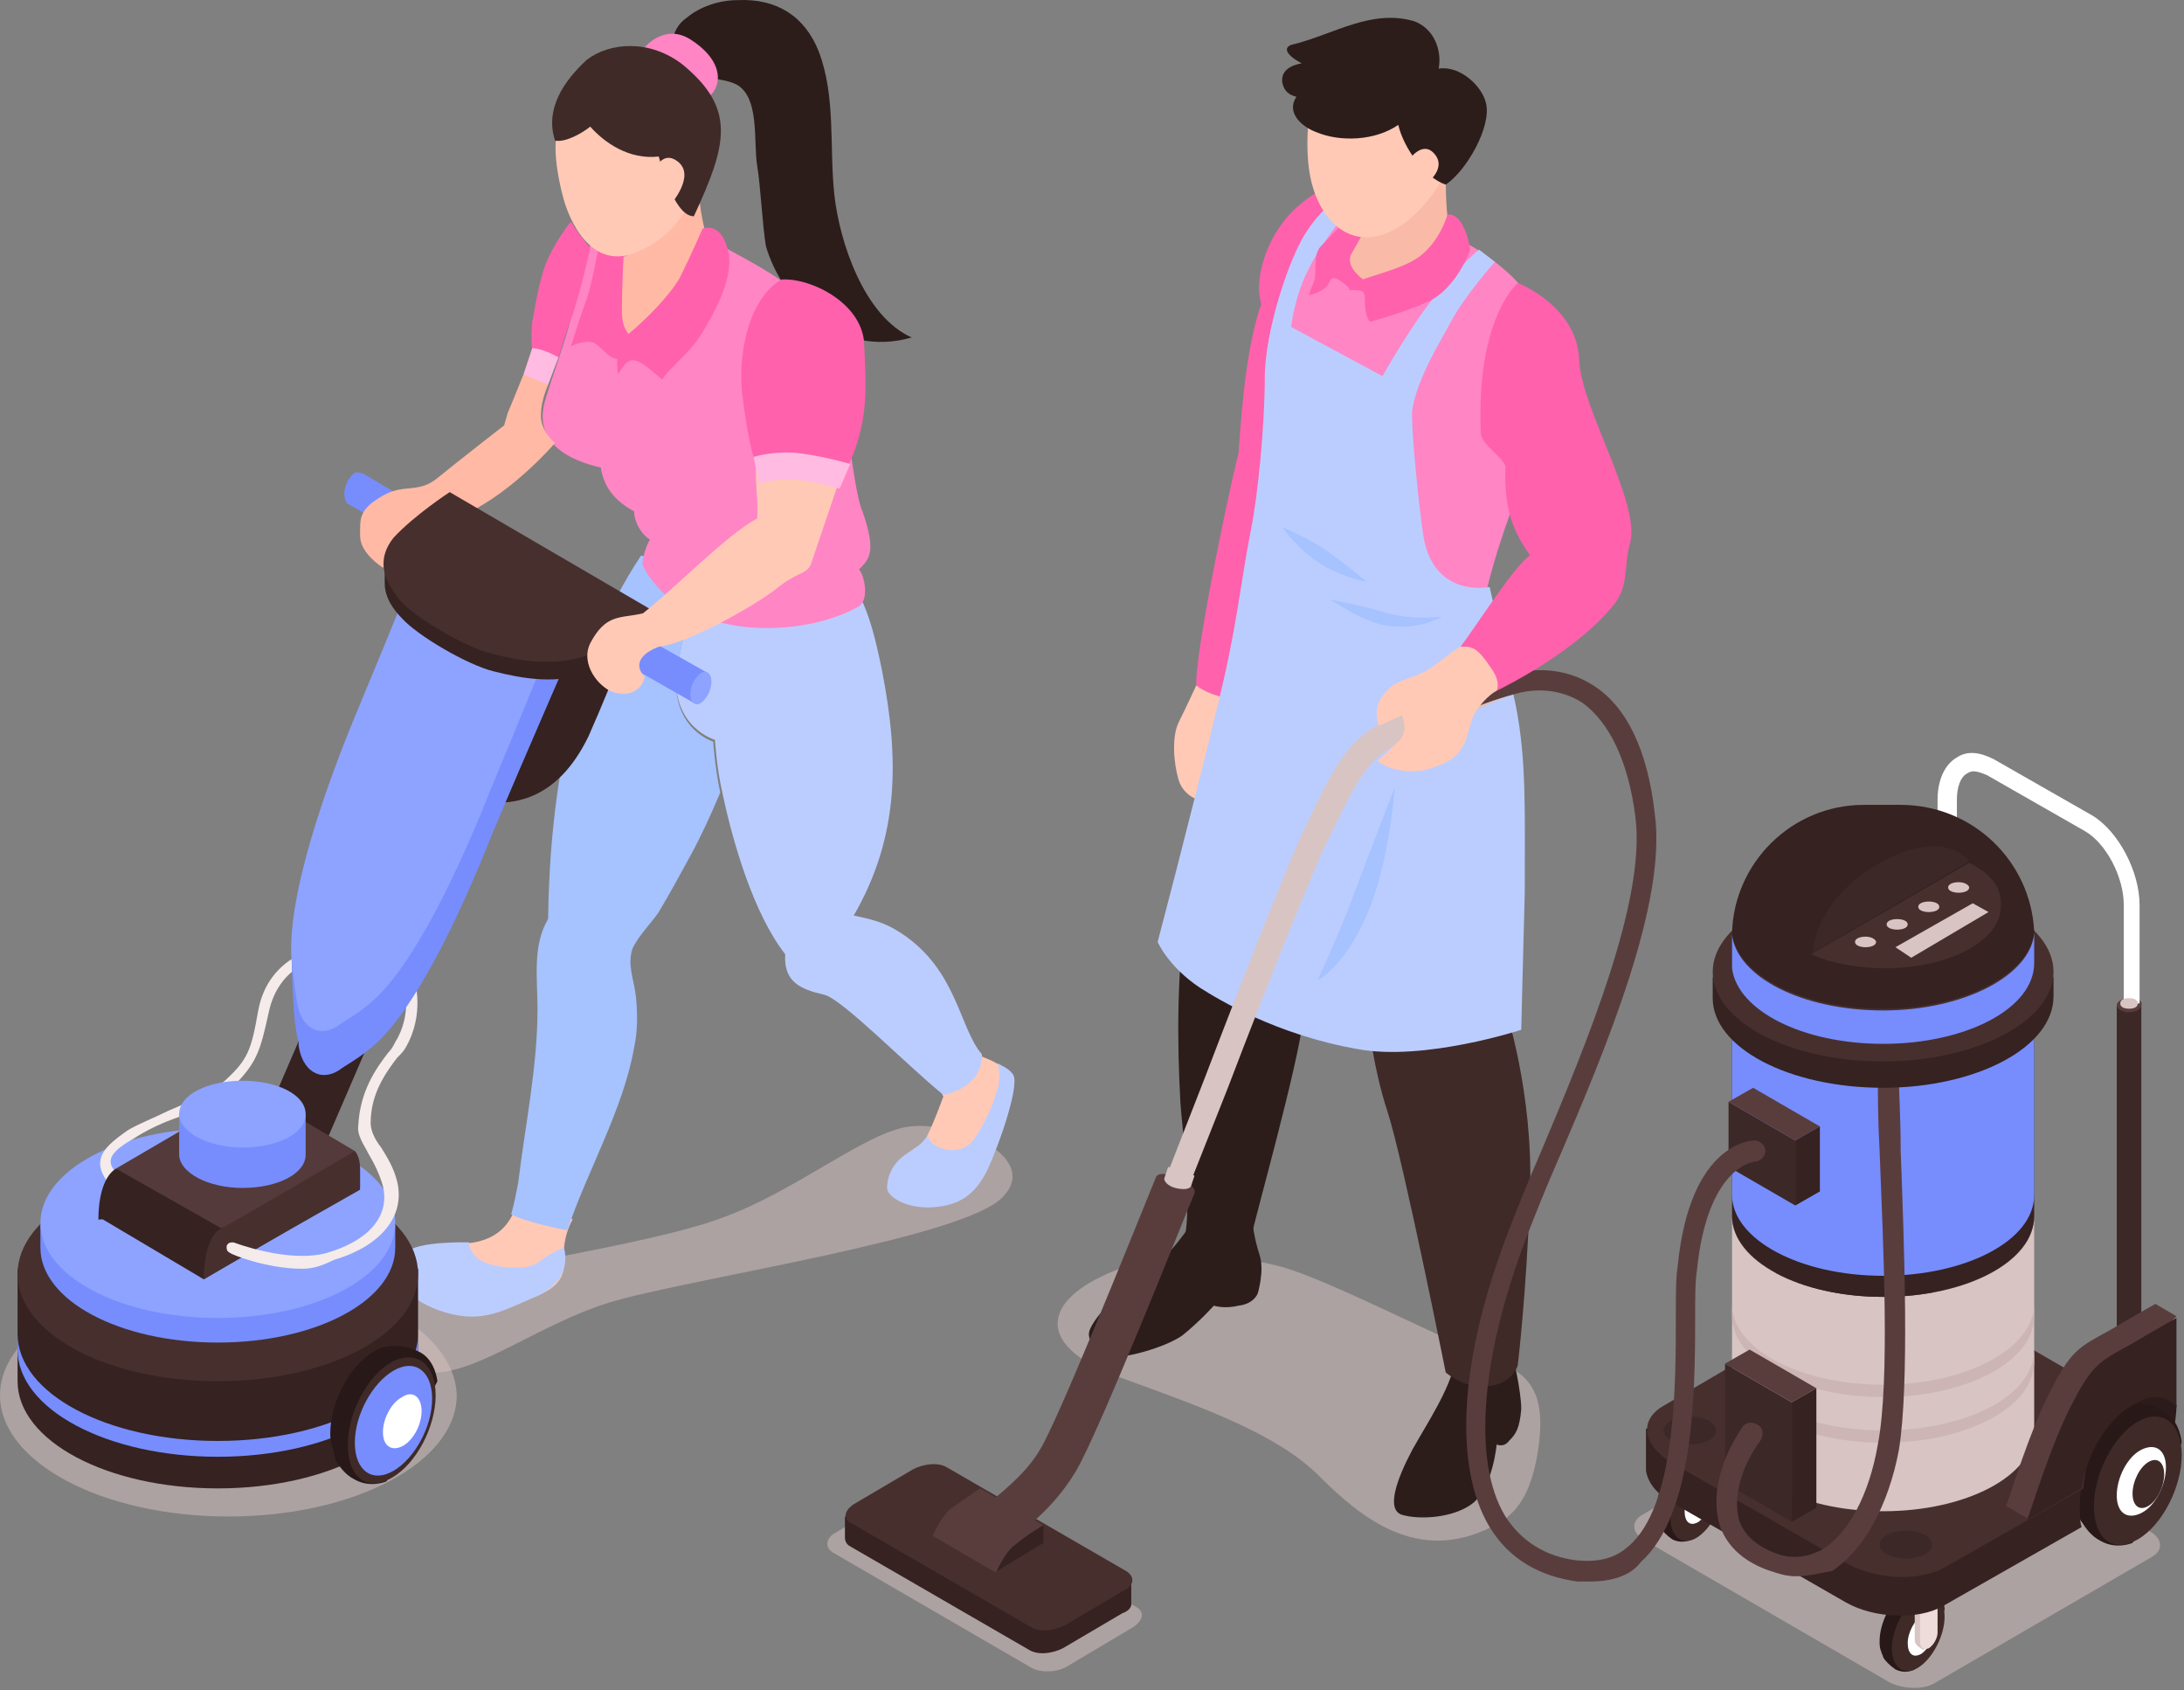 <svg width="897" height="694" viewBox="0 0 897 694" fill="none" xmlns="http://www.w3.org/2000/svg">
<rect x="0" y="0" width="897" height="694" fill="#808080" stroke="none"/>
<g id="Group 10">
<g id="women">
<path id="Vector" opacity="0.5" d="M93.792 523.12C41.846 523.12 0 545.486 0 572.902C0 600.318 41.846 622.684 93.792 622.684C145.738 622.684 187.584 600.318 187.584 572.902C186.863 545.486 145.017 523.12 93.792 523.12Z" fill="#D8C4C3"/>
<path id="Vector_2" opacity="0.5" d="M373.725 462.516C355.688 464.68 326.829 489.211 296.527 500.033C266.225 511.577 186.141 522.399 170.99 528.892C155.839 535.385 147.181 548.372 166.661 560.637C186.862 572.902 217.164 544.043 253.238 533.942C290.033 523.842 396.812 507.969 411.963 491.375C427.114 475.503 394.647 460.352 373.725 462.516Z" fill="#D8C4C3"/>
<g id="Group">
<path id="Vector_3" d="M374.446 138.573C354.966 129.915 344.866 99.613 342.701 80.133C340.537 60.653 343.423 39.73 336.208 20.972C330.436 6.543 318.893 -0.672 303.02 0.049C295.084 0.049 287.148 2.935 282.097 7.264C277.768 10.15 275.604 15.2 276.325 20.251V20.972C276.325 21.694 276.325 21.694 276.325 22.415C277.047 23.858 277.768 26.022 279.211 27.465L279.933 28.187C282.819 31.073 286.426 32.516 289.312 31.794C295.084 32.516 301.577 33.237 304.463 36.123C311.678 42.616 309.513 58.489 310.956 67.868C312.399 76.526 313.121 92.398 314.564 101.056C321.057 123.422 344.144 147.231 374.446 138.573Z" fill="#2C1D1B"/>
<path id="Vector_4" d="M264.061 20.25C264.061 20.25 272.718 8.707 284.262 16.643C299.413 26.744 295.084 37.566 290.755 39.73C287.148 41.895 264.061 20.25 264.061 20.25Z" fill="#FF85C5"/>
<path id="Vector_5" d="M380.218 435.1L387.433 450.251C387.433 450.251 383.825 460.351 380.94 466.123C378.054 471.895 373.003 471.174 367.953 479.11C363.624 486.325 368.674 491.375 382.383 492.096C396.091 492.818 399.698 485.603 404.027 476.224C408.356 466.845 414.849 455.301 414.849 447.365C414.849 435.1 404.748 435.821 398.977 431.492C395.369 429.328 380.218 435.1 380.218 435.1Z" fill="#FFC9B6"/>
<path id="Vector_6" d="M212.114 494.983C209.95 500.754 206.342 507.969 194.799 510.134C179.648 512.298 176.04 510.134 169.547 514.463C163.054 518.791 172.433 527.449 179.648 532.499C190.47 540.436 202.735 536.828 210.671 534.664C221.493 532.499 232.316 528.892 231.594 518.07C230.873 507.248 235.201 500.754 235.201 500.754C235.201 500.754 215.722 484.882 212.114 494.983Z" fill="#FFC9B6"/>
<path id="Vector_7" d="M192.634 510.134C192.634 510.134 192.634 515.184 198.406 518.07C204.899 520.956 217.164 521.677 221.493 518.07C225.822 514.462 231.594 512.298 231.594 512.298C231.594 512.298 235.923 524.563 221.493 531.778C206.342 538.271 198.406 543.322 183.255 538.993C168.104 534.664 158.725 524.563 166.661 514.462C170.99 509.412 192.634 510.134 192.634 510.134Z" fill="#BBCDFF"/>
<g id="Group_2">
<path id="Vector_8" d="M370.118 383.153C363.625 378.824 357.853 377.381 350.638 375.939C369.396 343.472 369.396 311.727 362.182 274.932C360.017 264.831 355.688 241.744 345.588 235.972C341.259 233.808 292.92 235.251 287.869 233.808C283.541 248.959 278.49 269.16 277.769 277.096C276.326 298.741 293.641 303.791 293.641 303.791C293.641 303.791 294.363 315.334 296.527 324.714C300.856 345.637 309.514 375.217 322.5 391.811C321.779 403.355 328.994 406.241 338.373 408.405C345.588 409.848 372.282 437.264 387.433 449.529C387.433 449.529 403.306 447.365 403.306 432.935C393.927 422.113 393.205 398.304 370.118 383.153Z" fill="#BBCDFF"/>
<path id="Vector_9" d="M277.769 277.818C278.49 269.16 283.54 249.68 287.869 234.529C279.212 231.643 266.946 229.479 263.339 228.036C234.48 271.324 225.822 326.157 225.101 377.382C218.607 388.204 220.772 401.912 220.772 414.177C220.772 437.986 215.722 461.794 212.836 485.603C212.114 489.211 211.393 493.539 209.95 498.59C215 501.476 231.594 505.083 233.037 505.083C240.973 481.274 256.124 455.301 260.453 430.049C261.896 423.556 261.896 416.341 261.175 409.127C260.453 402.633 257.567 396.14 259.732 389.647C261.896 384.596 267.668 378.825 270.554 374.496C274.883 367.281 279.211 359.345 283.54 351.408C287.869 343.472 292.198 334.093 295.805 325.435C293.641 315.335 292.92 304.512 292.92 304.512C292.92 304.512 276.326 299.462 277.769 277.818Z" fill="#A6C2FF"/>
</g>
<path id="Vector_10" d="M244.581 97.449C257.567 80.855 264.782 83.019 280.655 92.398C300.134 103.22 315.285 110.435 323.943 117.65C338.373 129.194 346.309 153.724 349.195 184.747C349.916 189.076 352.081 205.67 354.245 209.999C360.017 226.593 357.131 229.479 352.802 233.808C354.967 235.972 357.131 246.073 352.802 248.959C330.436 261.945 280.655 264.11 264.061 232.365C263.339 230.2 265.504 223.707 266.946 221.543C263.339 219.378 260.453 214.328 260.453 209.999C253.96 206.392 248.188 201.341 246.745 191.962C233.759 189.076 219.329 181.861 223.658 165.267C225.822 157.331 232.316 140.016 234.48 130.636C239.53 112.6 240.252 101.777 244.581 97.449Z" fill="#FF85C5"/>
<path id="Vector_11" d="M254.681 106.107C258.288 105.385 267.667 100.335 264.782 83.019C264.06 77.969 286.426 64.982 286.426 65.704C286.426 81.576 288.59 99.613 295.805 108.271C284.983 119.093 273.439 147.231 255.402 143.623C245.302 140.737 247.466 126.308 254.681 106.107Z" fill="#FFB9A4"/>
<path id="Vector_12" d="M246.024 100.334C246.024 100.334 243.138 116.928 240.974 122.7C238.809 128.472 234.48 142.18 234.48 142.18C234.48 142.18 240.252 139.294 243.859 140.737C246.745 142.18 249.631 146.509 252.517 147.23C255.403 147.952 259.01 147.23 259.01 147.23L261.175 139.294C261.175 139.294 255.403 137.851 255.403 127.75C255.403 118.371 256.125 104.663 256.125 104.663L246.024 100.334Z" fill="#FF61AD"/>
<path id="Vector_13" d="M288.591 93.841C288.591 93.841 283.54 105.385 279.211 114.043C274.161 122.7 264.06 132.08 259.01 136.408C251.074 142.902 253.96 153.724 253.96 153.724C253.96 153.724 256.846 147.231 260.453 147.952C264.06 148.674 267.668 152.281 271.997 155.888C274.882 150.838 282.819 145.788 288.591 136.408C293.641 127.751 302.299 112.6 298.691 101.778C295.805 90.955 288.591 93.841 288.591 93.841Z" fill="#FF61AD"/>
<path id="Vector_14" d="M235.923 45.502C250.353 42.616 257.567 41.895 269.833 46.945C277.047 49.11 283.541 51.996 290.034 56.325C290.755 56.325 290.755 57.046 290.755 57.767C287.869 76.526 281.376 96.006 260.453 103.942C243.138 110.435 233.759 91.677 230.873 79.412C227.265 64.982 225.822 47.667 235.923 45.502Z" fill="#FFC9B6"/>
<path id="Vector_15" d="M280.654 26.744C266.946 15.922 250.352 17.365 240.973 24.579C231.594 33.237 223.658 44.781 227.987 57.767C232.315 58.489 238.809 54.882 242.416 51.996C248.188 58.489 258.289 65.704 270.554 64.261C272.718 72.197 277.768 88.791 284.983 88.791C298.691 59.21 302.299 44.781 280.654 26.744Z" fill="#3F2A28"/>
<path id="Vector_16" d="M267.668 72.197C267.668 72.197 271.275 60.654 278.49 66.425C285.705 72.197 275.604 83.741 275.604 83.741L267.668 72.197Z" fill="#FFC9B6"/>
<path id="Vector_17" d="M380.94 466.123C380.94 466.123 380.218 469.009 373.004 473.338C365.789 477.667 364.346 484.16 364.346 487.768C364.346 491.375 372.282 496.425 383.104 495.704C393.926 494.982 400.42 490.654 405.47 480.553C410.52 469.731 418.457 446.644 416.292 441.593C414.849 438.707 410.52 437.264 409.799 436.543C409.799 436.543 411.242 441.593 409.799 446.644C407.635 454.58 404.749 460.352 401.141 466.123C397.534 472.617 391.041 473.338 385.99 471.174C381.661 469.731 380.94 466.123 380.94 466.123Z" fill="#BBCDFF"/>
</g>
<g id="Group_3">
<path id="Vector_18" d="M7.215 520.956V567.13C7.215 591.661 44.01 611.14 89.463 611.14C134.916 611.14 171.712 591.661 171.712 567.13V520.956H7.215Z" fill="#352221"/>
<g id="Group_4">
<path id="Vector_19" d="M89.463 591.66C44.01 591.66 7.215 572.18 7.215 547.65V554.143C7.215 578.674 44.01 598.153 89.463 598.153C134.916 598.153 171.712 578.674 171.712 554.143V547.65C171.712 572.18 134.916 591.66 89.463 591.66Z" fill="#778DFD"/>
</g>
<path id="Vector_20" d="M261.896 251.845C261.896 251.845 253.239 276.375 241.695 302.348C229.43 327.6 209.229 336.979 178.927 323.271C148.624 309.563 211.393 220.821 211.393 220.821L261.896 251.845Z" fill="#352221"/>
<path id="Vector_21" d="M89.463 479.11C44.01 479.11 7.215 498.59 7.215 523.12C7.215 547.65 44.01 567.13 89.463 567.13C134.916 567.13 171.712 547.65 171.712 523.12C171.712 498.59 134.916 479.11 89.463 479.11Z" fill="#472F2E"/>
<path id="Vector_22" d="M160.168 502.919C152.232 486.325 123.373 474.06 89.464 474.06C55.554 474.06 26.695 486.325 18.759 502.919H16.595V512.298C16.595 533.942 49.061 551.258 89.464 551.258C129.866 551.258 162.333 533.942 162.333 512.298V502.919H160.168Z" fill="#778DFD"/>
<path id="Vector_23" d="M89.464 463.238C49.061 463.238 16.595 480.553 16.595 502.197C16.595 523.842 49.061 541.157 89.464 541.157C129.866 541.157 162.333 523.842 162.333 502.197C162.333 480.553 129.866 463.238 89.464 463.238Z" fill="#8DA3FF"/>
<g id="Group_5">
<path id="Vector_24" d="M56.275 494.261C45.453 488.489 41.124 482.717 41.124 477.667C41.124 471.895 47.617 467.566 52.667 463.959C57.718 461.073 63.49 458.908 69.261 456.022C77.919 452.415 87.298 448.086 92.349 443.757C101.728 435.1 103.171 431.492 106.057 414.898C110.386 391.811 132.03 388.925 132.03 388.925L132.751 393.254C132.03 393.254 114.715 395.418 110.386 415.62C106.778 432.214 105.335 436.543 95.235 446.643C90.184 451.694 80.805 456.022 70.704 459.63C64.933 461.794 59.161 464.68 54.832 467.566C48.339 471.174 45.453 474.059 45.453 476.945C45.453 479.11 47.617 483.439 58.439 489.932L56.275 494.261Z" fill="#F4EBEA"/>
</g>
<g id="Group_6">
<g id="Group_7">
<path id="Vector_25" d="M135.638 588.774C135.638 575.788 143.574 560.637 153.675 554.865C155.84 553.422 158.725 552.701 161.611 552.701C163.776 552.701 168.105 552.701 173.155 555.586C178.927 559.194 179.648 567.13 179.648 567.13L158.725 608.254C158.725 608.254 152.232 611.14 145.739 607.533C141.41 605.368 139.246 601.761 137.803 599.597C137.803 598.875 137.081 596.711 137.081 595.989C136.36 593.825 135.638 591.66 135.638 588.774Z" fill="#281818"/>
<path id="Vector_26" d="M178.927 572.902C178.927 585.889 170.991 601.04 160.89 606.811C150.789 612.583 142.853 606.811 142.853 593.103C142.853 580.117 150.789 564.966 160.89 559.194C170.991 554.144 178.927 559.915 178.927 572.902Z" fill="#3F2A28"/>
<path id="Vector_27" d="M177.484 574.345C177.484 585.888 170.269 598.875 161.611 603.925C152.954 608.976 145.739 603.925 145.739 592.382C145.739 580.838 152.954 567.851 161.611 562.801C170.269 557.751 177.484 562.801 177.484 574.345Z" fill="#778DFD"/>
<path id="Vector_28" d="M173.155 579.395C173.155 585.167 169.548 591.66 165.219 593.825C160.89 595.989 157.282 593.825 157.282 588.053C157.282 582.281 160.89 575.788 165.219 573.623C169.548 570.738 173.155 573.624 173.155 579.395Z" fill="white"/>
</g>
</g>
<path id="Vector_29" d="M167.55 323.418L104.124 470.5L128.637 481.071L192.064 333.989L167.55 323.418Z" fill="#352221"/>
<path id="Vector_30" d="M145.738 489.211L83.691 525.284L41.124 500.033L103.171 463.959L145.738 489.211Z" fill="#352221"/>
<path id="Vector_31" d="M47.617 479.831C41.846 483.439 40.403 493.54 40.403 500.754C47.617 500.754 69.983 492.818 69.983 492.818L66.376 483.439L47.617 479.831Z" fill="#352221"/>
<path id="Vector_32" d="M145.738 472.617L135.638 487.768L90.906 504.362L47.617 479.832L103.171 447.365L145.738 472.617Z" fill="#543A3A"/>
<path id="Vector_33" d="M145.739 472.617C145.739 472.617 147.903 474.781 147.903 479.831C147.903 484.882 147.903 487.768 147.903 487.768L132.031 497.147L136.36 483.439L145.739 472.617Z" fill="#472F2E"/>
<path id="Vector_34" d="M145.738 472.617C145.738 472.617 96.678 501.476 90.906 504.362C85.134 507.248 83.691 518.07 83.691 525.285C93.07 519.513 147.903 488.489 147.903 488.489L145.738 472.617Z" fill="#472F2E"/>
<path id="Vector_35" d="M73.591 457.465V474.059C73.591 481.274 85.134 487.767 99.564 487.767C113.993 487.767 125.537 481.996 125.537 474.059V457.465H73.591Z" fill="#778DFD"/>
<path id="Vector_36" d="M99.564 443.758C85.134 443.758 73.591 449.529 73.591 457.466C73.591 464.68 85.134 471.174 99.564 471.174C113.993 471.174 125.537 465.402 125.537 457.466C125.537 449.529 113.993 443.758 99.564 443.758Z" fill="#8DA3FF"/>
<g id="Group_8">
<path id="Vector_37" d="M124.094 520.956C109.665 520.956 95.235 515.184 94.514 514.462C93.071 513.741 93.071 513.019 93.071 511.576C93.792 510.133 94.514 510.133 95.957 510.133C95.957 510.133 118.323 518.791 134.195 514.462C151.51 509.412 160.168 499.311 157.282 487.046C155.839 481.996 153.675 477.667 151.51 474.06C149.346 469.731 146.46 466.123 147.182 461.794C147.903 448.086 154.396 438.707 159.447 432.214C160.89 430.771 161.611 429.328 162.333 427.885C169.547 416.341 165.94 404.076 165.94 403.355C165.218 401.912 165.94 401.19 167.383 400.469C168.826 399.747 169.547 400.469 170.269 401.912C170.269 402.633 174.598 416.341 166.661 430.049C165.94 431.492 164.497 432.935 163.054 434.378C158.725 440.15 152.232 448.808 152.232 461.073C152.232 463.959 153.675 467.566 156.561 471.174C158.725 474.781 161.611 479.11 163.054 484.882C166.661 499.311 156.561 511.576 137.081 517.348C131.309 520.234 127.702 520.956 124.094 520.956Z" fill="#F4EBEA"/>
</g>
<g id="Group_9">
<path id="Vector_38" d="M231.594 234.529C226.544 228.758 219.329 224.429 219.329 224.429C219.329 224.429 218.607 223.707 216.443 222.986C208.507 217.935 197.685 214.328 197.685 214.328C197.685 214.328 160.889 277.818 147.903 308.842C138.524 333.372 119.765 389.647 119.765 389.647C119.765 389.647 119.765 418.506 122.651 427.885C122.651 428.607 122.651 429.328 122.651 429.328C124.094 439.429 131.309 444.479 139.245 439.429C142.131 437.264 146.46 435.1 150.789 431.493C169.547 417.785 189.748 373.774 202.014 342.751C215 311.727 240.252 254.009 240.252 254.009C240.252 254.009 236.644 240.301 231.594 234.529Z" fill="#778DFD"/>
<path id="Vector_39" d="M222.936 230.201C217.886 224.429 210.671 220.1 210.671 220.1C210.671 220.1 204.178 215.771 196.963 213.607C190.47 212.164 178.205 215.049 178.205 215.049C178.205 215.049 160.168 259.781 147.181 290.805C134.194 321.828 117.601 368.003 119.765 394.697C120.486 401.191 121.208 406.962 121.929 411.291C123.372 421.392 130.587 426.442 138.523 421.392C141.409 419.227 145.738 417.063 150.067 413.456C168.825 399.748 189.027 355.738 201.292 324.714C214.278 293.69 232.315 248.959 232.315 248.959C232.315 248.959 227.986 236.694 222.936 230.201Z" fill="#8DA3FF"/>
</g>
<g id="Group_10">
<path id="Vector_40" d="M290.756 276.375L251.074 254.009L244.581 265.553L284.984 288.64L290.756 276.375Z" fill="#778DFD"/>
<path id="Vector_41" d="M292.199 279.983C292.199 283.59 290.034 287.197 287.87 288.64C285.705 290.083 283.541 288.64 283.541 285.033C283.541 281.426 285.705 277.818 287.87 276.375C290.034 274.932 292.199 276.375 292.199 279.983Z" fill="#8DA3FF"/>
</g>
<g id="Group_11">
<path id="Vector_42" d="M187.584 217.214L148.624 194.127L142.131 206.392L181.812 229.479L187.584 217.214Z" fill="#778DFD"/>
<path id="Vector_43" d="M150.067 197.734C150.067 201.341 147.903 204.949 145.738 206.392C143.574 207.835 141.409 206.392 141.409 202.784C141.409 199.177 143.574 195.57 145.738 194.127C147.903 193.405 150.067 194.848 150.067 197.734Z" fill="#778DFD"/>
</g>
<path id="Vector_44" d="M215 153.724C215 153.724 210.671 164.546 208.507 169.596C207.064 174.647 207.064 174.647 207.064 174.647C207.064 174.647 187.584 189.798 179.648 196.291C171.711 202.784 165.94 198.455 157.282 203.506C147.181 209.278 147.903 212.885 147.903 220.1C147.903 227.314 157.282 233.086 157.282 233.086C157.282 233.086 181.812 215.771 191.913 210.721C211.393 201.341 227.987 181.861 227.987 181.861C227.987 181.861 221.493 176.811 222.215 169.596C222.215 164.546 225.101 158.053 225.101 158.053C225.101 158.053 222.215 153.724 215 153.724Z" fill="#FFB9A4"/>
<g id="Group_12">
<path id="Vector_45" d="M261.896 253.288V254.73L227.987 235.251L184.698 209.999C184.698 209.999 170.269 219.378 161.611 228.757C160.89 229.479 160.168 230.2 160.168 230.922H158.004V238.858V239.579C158.004 245.351 161.611 250.402 165.219 254.009C170.99 260.502 191.192 272.767 202.735 275.653C214.279 278.539 228.709 281.425 243.86 275.653C259.011 269.882 271.997 259.781 271.997 259.781V252.566L261.896 253.288Z" fill="#352221"/>
<path id="Vector_46" d="M271.275 252.566L227.987 227.315L184.698 202.063C184.698 202.063 170.269 211.442 161.611 220.821C153.675 230.922 158.725 239.58 164.497 246.794C170.269 253.288 190.47 265.553 202.014 268.439C213.557 271.325 227.987 274.211 243.138 268.439C258.289 261.945 271.275 252.566 271.275 252.566Z" fill="#472F2E"/>
</g>
</g>
<g id="Group_13">
<path id="Vector_47" d="M310.956 187.633C309.513 194.848 311.678 206.392 310.956 212.885C298.691 219.378 277.768 241.023 264.06 251.845C254.681 254.009 248.909 251.845 242.416 264.11C238.809 271.325 243.859 279.982 250.352 283.59C258.289 287.197 264.06 282.868 264.782 277.818C261.174 274.211 261.174 269.16 270.554 265.553C282.819 264.11 309.513 248.959 318.893 241.744C327.55 234.529 331.879 235.972 333.322 230.922C337.651 217.935 346.309 192.684 346.309 192.684C346.309 192.684 316.728 189.076 310.956 187.633Z" fill="#FFC9B6"/>
<path id="Vector_48" d="M321.057 114.764C308.07 121.979 302.298 145.066 305.184 164.546C307.349 181.14 309.513 187.633 309.513 187.633C309.513 187.633 330.436 190.519 347.03 194.126C357.131 173.925 355.688 159.496 354.966 142.18C354.966 124.865 333.322 114.042 321.057 114.764Z" fill="#FF61AD"/>
<path id="Vector_49" d="M309.513 187.633C309.513 187.633 318.171 184.747 328.993 186.19C339.815 187.633 349.194 190.519 349.194 190.519L344.865 200.62C344.865 200.62 332.6 197.012 326.107 197.012C319.614 196.291 311.677 198.455 311.677 198.455L309.513 187.633Z" fill="#FFBBE2"/>
</g>
<g id="Group_14">
<path id="Vector_50" d="M234.481 90.955C234.481 90.955 228.709 98.17 225.101 106.106C221.494 114.042 220.051 124.865 218.608 132.079C217.887 139.294 218.608 143.623 218.608 143.623C218.608 143.623 227.266 147.952 228.709 148.673C230.152 145.066 232.316 136.408 235.202 129.194C238.809 118.371 242.417 101.777 242.417 101.777C242.417 101.777 237.366 96.006 234.481 90.955Z" fill="#FF61AD"/>
<path id="Vector_51" d="M218.608 142.902L215 153.724L225.101 158.053L229.43 146.509C229.43 147.231 225.101 143.623 218.608 142.902Z" fill="#FFBBE2"/>
</g>
</g>
<g id="men">
<path id="Vector_52" opacity="0.5" d="M342.702 637.835L423.507 684.731C427.115 686.895 434.329 686.895 438.658 684.009L465.353 668.137C469.682 665.251 470.403 661.644 466.074 659.479L385.269 612.583C381.662 610.419 374.447 610.419 370.118 613.305L343.423 629.177C339.094 631.342 338.373 635.671 342.702 637.835Z" fill="#D8C4C3"/>
<path id="Vector_53" opacity="0.5" d="M454.53 523.12C427.114 535.385 426.393 553.422 460.302 565.687C494.211 577.952 524.513 588.774 541.829 606.09C559.144 623.405 582.232 642.164 612.534 627.013C625.52 621.241 629.128 608.976 631.292 598.154C634.178 580.838 633.456 567.13 618.305 560.637C582.232 544.764 546.158 526.006 526.678 520.234C507.919 515.184 478.339 512.298 454.53 523.12Z" fill="#D8C4C3"/>
<path id="Vector_54" opacity="0.5" d="M883.809 639.278L794.346 691.224C789.296 694.11 780.638 693.389 775.587 690.503L676.024 632.785C670.252 629.899 669.53 624.848 674.581 621.962L764.044 570.016C769.094 567.13 777.752 567.852 782.802 570.738L882.366 628.456C888.138 631.342 888.859 636.392 883.809 639.278Z" fill="#D8C4C3"/>
<g id="Group_15">
<g id="Group_16">
<g id="Group_17">
<path id="Vector_55" d="M869.38 412.735V564.245C869.38 565.688 871.544 567.131 874.43 567.131C877.316 567.131 879.481 565.688 879.481 564.245V412.735H869.38Z" fill="#3D2828"/>
<path id="Vector_56" d="M874.43 409.849C871.544 409.849 869.38 411.292 869.38 412.735C869.38 414.177 871.544 415.62 874.43 415.62C877.316 415.62 879.481 414.177 879.481 412.735C880.202 410.57 877.316 409.849 874.43 409.849Z" fill="#593D3D"/>
</g>
<path id="Vector_57" d="M870.822 412.013H878.758V371.61C878.758 357.902 870.101 341.308 859.279 334.815L818.876 311.728C813.104 308.842 808.054 308.12 803.725 311.006C798.674 313.892 795.789 320.385 795.789 328.322V514.463H803.725V328.322C803.725 323.271 805.168 318.942 808.054 317.499C810.218 316.057 812.383 316.778 815.99 318.221L856.393 341.308C865.05 346.359 872.265 360.067 872.265 371.61V412.013H870.822Z" fill="white"/>
<path id="Vector_58" d="M874.43 409.849C872.265 409.849 870.823 410.57 870.823 412.013C870.823 413.456 872.265 414.177 874.43 414.177C876.594 414.177 878.037 413.456 878.037 412.013C878.037 410.57 876.594 409.849 874.43 409.849Z" fill="#D8C4C3"/>
<path id="Vector_59" d="M893.91 577.231C893.91 577.231 893.91 593.104 886.695 597.433C878.759 602.483 863.608 570.017 863.608 570.017L893.188 573.624L893.91 577.231Z" fill="#2B1B1A"/>
<g id="Group_18">
<g id="Group_19">
<path id="Vector_60" d="M771.98 673.909C771.98 665.973 777.031 656.594 782.803 652.986C784.246 652.265 786.41 651.543 787.853 651.543C789.296 651.543 792.182 651.543 795.068 653.708C798.675 655.872 798.675 660.923 798.675 660.923L786.41 685.453C786.41 685.453 782.803 687.617 778.474 685.453C776.309 684.01 774.145 681.845 773.423 680.402C773.423 679.681 772.702 678.959 772.702 678.238C771.98 676.795 771.98 675.352 771.98 673.909Z" fill="#281818"/>
<path id="Vector_61" d="M798.675 663.808C798.675 671.745 793.624 681.124 787.852 684.731C782.081 688.338 777.03 684.731 777.03 676.795C777.03 668.859 782.081 659.479 787.852 655.872C793.624 652.265 798.675 655.872 798.675 663.808Z" fill="#3F2A28"/>
<path id="Vector_62" d="M795.068 667.416C795.068 671.745 792.182 676.795 789.296 678.959C785.688 681.124 783.524 678.959 783.524 674.631C783.524 670.302 786.41 665.251 789.296 663.087C792.182 660.922 795.068 663.087 795.068 667.416Z" fill="white"/>
</g>
<g id="Group_20">
<path id="Vector_63" d="M793.625 652.265H786.41V673.187C786.41 674.63 787.131 675.352 787.853 676.073L790.017 677.516L792.182 674.63H791.46C792.903 673.187 793.625 671.023 793.625 669.58V652.265Z" fill="#D8C4C3"/>
<path id="Vector_64" d="M788.575 652.265V673.909C788.575 676.795 790.018 677.516 792.182 676.795C794.347 675.352 795.789 672.466 795.789 670.302V652.265H788.575Z" fill="#EDDCDA"/>
</g>
</g>
<g id="Group_21">
<g id="Group_22">
<path id="Vector_65" d="M680.352 619.798C680.352 611.862 685.403 602.483 691.174 598.876C692.617 598.154 694.782 597.433 696.225 597.433C697.668 597.433 700.554 597.433 703.44 599.597C707.047 601.761 707.047 606.812 707.047 606.812L694.782 632.063C694.782 632.063 691.174 634.228 686.846 632.063C684.681 630.621 682.517 628.456 681.795 627.013C681.795 626.292 681.074 625.57 681.074 624.849C681.074 623.406 680.352 621.963 680.352 619.798Z" fill="#281818"/>
<path id="Vector_66" d="M707.769 610.419C707.769 618.355 702.718 627.735 696.947 631.342C691.175 634.949 686.125 631.342 686.125 623.406C686.125 615.47 691.175 606.09 696.947 602.483C702.718 598.876 707.769 602.483 707.769 610.419Z" fill="#3F2A28"/>
<path id="Vector_67" d="M703.439 613.305C703.439 617.634 700.553 622.684 697.668 624.849C694.06 627.013 691.896 624.849 691.896 620.52C691.896 616.191 694.782 611.141 697.668 608.976C700.553 606.812 703.439 608.976 703.439 613.305Z" fill="white"/>
</g>
<g id="Group_23">
<path id="Vector_68" d="M702.718 598.876H695.503V619.798C695.503 621.241 696.225 621.963 696.946 622.684L699.111 624.127L701.275 621.241H700.553C701.996 619.798 702.718 617.634 702.718 616.191V598.876Z" fill="#D8C4C3"/>
<path id="Vector_69" d="M697.668 598.876V620.52C697.668 623.406 699.111 624.127 701.275 623.406C703.44 621.963 704.883 619.077 704.883 616.913V598.876H697.668Z" fill="#EDDCDA"/>
</g>
</g>
<g id="Group_24">
<g id="Group_25">
<path id="Vector_70" d="M852.064 613.305C852.064 600.318 860 584.446 870.101 578.674C872.987 577.231 875.873 576.51 878.037 576.51C880.202 576.51 884.531 576.51 889.581 580.117C895.353 583.724 896.074 592.382 896.074 592.382L875.873 633.506C875.873 633.506 869.38 636.392 862.886 632.785C858.558 630.62 856.393 627.013 854.95 624.849C854.229 624.127 853.507 621.963 853.507 621.241C852.064 619.077 852.064 616.191 852.064 613.305Z" fill="#281818"/>
<path id="Vector_71" d="M896.074 597.432C896.074 610.419 888.138 626.291 878.037 632.063C867.936 637.835 860 632.063 860 618.355C860 605.369 867.936 589.496 878.037 583.724C888.138 577.952 896.074 584.446 896.074 597.432Z" fill="#3F2A28"/>
<path id="Vector_72" d="M889.581 602.483C889.581 609.698 885.252 618.355 879.48 621.241C873.709 624.127 869.38 621.241 869.38 614.026C869.38 606.812 873.709 598.154 879.48 595.268C885.252 592.382 889.581 595.268 889.581 602.483Z" fill="white"/>
<path id="Vector_73" d="M888.86 605.369C888.86 610.419 885.974 616.191 882.367 618.355C878.759 620.52 875.873 618.355 875.873 613.305C875.873 608.254 878.759 602.483 882.367 600.318C885.974 598.154 888.86 600.318 888.86 605.369Z" fill="#3F2A28"/>
</g>
</g>
<g id="Group_26">
<path id="Vector_74" d="M854.95 611.141L850.621 595.99L785.688 558.473C774.145 551.98 756.108 551.258 746.007 557.03L693.339 587.332V586.61H676.024V603.926C676.745 608.255 679.631 612.584 685.403 616.191L758.272 658.037C769.816 664.53 787.853 665.251 797.953 659.48L854.95 627.013C854.229 624.849 854.229 621.963 854.229 619.798C854.229 616.191 854.229 613.305 854.95 611.141Z" fill="#352221"/>
</g>
<path id="Vector_75" d="M779.916 522.399C777.03 523.12 774.144 523.842 771.98 525.285L683.238 577.231C673.137 583.003 674.58 593.104 686.124 600.318L758.993 642.164C770.537 648.657 788.574 649.379 798.674 643.607L855.671 611.14C855.671 606.812 862.164 572.181 863.607 570.738L779.916 522.399Z" fill="#472F2E"/>
<g id="Group_27">
<path id="Vector_76" d="M778.473 521.677L787.131 479.11L778.473 474.06C778.473 474.06 771.98 477.667 759.715 484.882C746.728 492.097 743.842 492.818 734.463 511.577C726.527 527.449 719.312 551.258 717.147 557.03L725.805 562.08L778.473 521.677Z" fill="#593D3D"/>
<path id="Vector_77" d="M787.13 526.728V479.11C787.13 479.11 780.637 482.718 768.372 489.932C755.385 497.147 752.499 497.869 743.12 516.627C735.184 532.5 727.969 556.308 725.805 562.08L787.13 526.728Z" fill="#352221"/>
</g>
<g id="Group_28">
<path id="Vector_78" d="M773.423 532.5C739.514 532.5 711.376 518.07 711.376 499.312V587.332C711.376 605.369 738.792 620.52 773.423 620.52C807.333 620.52 835.47 606.091 835.47 587.332V499.312C835.47 518.07 808.054 532.5 773.423 532.5Z" fill="#D8C4C3"/>
<path id="Vector_79" d="M711.376 499.312C711.376 517.349 738.792 532.5 773.423 532.5C807.333 532.5 835.47 518.07 835.47 499.312V412.013H711.376V499.312Z" fill="#352221"/>
<path id="Vector_80" d="M711.376 490.654C711.376 508.691 738.793 523.842 773.423 523.842C807.333 523.842 835.471 509.412 835.471 490.654V402.634H711.376V490.654Z" fill="#778DFD"/>
</g>
<path id="Vector_81" d="M773.423 587.332C739.514 587.332 711.376 572.902 711.376 554.144V559.194C711.376 577.231 738.792 592.382 773.423 592.382C807.333 592.382 835.47 577.953 835.47 559.194V554.144C835.47 572.902 808.054 587.332 773.423 587.332Z" fill="#CCB5B4"/>
<path id="Vector_82" d="M773.423 568.573C739.514 568.573 711.376 554.144 711.376 535.385V540.436C711.376 558.473 738.792 573.624 773.423 573.624C807.333 573.624 835.47 559.194 835.47 540.436V535.385C835.47 553.422 808.054 568.573 773.423 568.573Z" fill="#CCB5B4"/>
<path id="Vector_83" d="M866.494 567.852L893.91 540.436L885.252 535.385C885.252 535.385 878.759 538.993 866.494 546.207C853.507 553.422 850.621 554.144 841.242 572.902C833.306 588.775 826.091 612.583 823.927 618.355L832.584 623.406L851.343 608.976L866.494 567.852Z" fill="#593D3D"/>
</g>
<g id="Group_29">
<path id="Vector_84" d="M737.349 494.983L709.933 479.11V452.415L737.349 468.288V494.983Z" fill="#3D2828"/>
<path id="Vector_85" d="M720.034 446.644L709.933 452.416L737.349 468.288L747.45 462.516L720.034 446.644Z" fill="#593D3D"/>
<path id="Vector_86" d="M737.349 468.288V494.983L747.45 489.211V462.516L737.349 468.288Z" fill="#352221"/>
</g>
<path id="Vector_87" d="M876.594 576.51C883.809 572.181 890.302 572.902 893.909 577.953V541.157C893.909 541.157 887.416 544.765 875.151 551.98C862.164 559.194 859.278 559.916 849.899 578.674C841.963 594.547 834.748 618.355 832.584 624.127L854.95 611.141C857.114 596.711 865.772 582.282 876.594 576.51Z" fill="#352221"/>
<path id="Vector_88" d="M735.906 624.849L708.49 608.976V559.916L735.906 575.788V624.849Z" fill="#3D2828"/>
<path id="Vector_89" d="M718.591 554.144L708.49 559.916L735.906 575.788L746.007 570.016L718.591 554.144Z" fill="#593D3D"/>
<path id="Vector_90" d="M735.907 575.788V624.849L746.007 619.077V570.017L735.907 575.788Z" fill="#352221"/>
<g id="Group_30">
<path id="Vector_91" d="M737.349 647.215C734.463 647.215 731.578 646.493 729.413 645.772C714.262 641.443 708.49 632.785 706.326 626.292C702.719 614.748 706.326 599.597 715.705 585.889C717.148 583.725 720.034 583.725 722.198 585.168C724.363 586.61 724.363 589.496 722.92 591.661C716.427 600.319 711.376 613.305 714.262 624.127C716.427 630.621 722.198 635.671 731.578 638.557C737.349 640 742.4 639.278 748.172 636.392C758.994 629.899 767.651 614.027 771.259 593.104C776.309 567.131 773.423 510.134 771.98 472.617C771.259 459.631 771.259 448.808 771.259 443.037C771.259 440.872 773.423 438.708 775.588 438.708C777.752 438.708 779.917 440.872 779.917 443.037C779.917 448.808 780.638 458.909 780.638 472.617C782.081 510.855 784.245 568.574 779.917 595.268C775.588 618.355 765.487 636.392 752.5 645.05C748.172 645.772 743.121 647.215 737.349 647.215Z" fill="#593D3D"/>
</g>
<g id="Group_31">
<path id="Vector_92" d="M843.407 409.127V401.191H841.242C834.027 384.597 806.611 372.332 773.423 372.332C740.235 372.332 712.819 384.597 705.605 401.191H703.44V409.849C703.44 430.05 734.464 446.644 773.423 446.644C811.662 446.644 843.407 430.05 843.407 409.127Z" fill="#352221"/>
<path id="Vector_93" d="M773.423 362.231C735.185 362.231 703.44 378.825 703.44 399.027C703.44 419.228 734.464 435.822 773.423 435.822C811.662 435.822 843.407 419.228 843.407 399.027C843.407 378.825 811.662 362.231 773.423 362.231Z" fill="#472F2E"/>
<g id="Group_32">
<path id="Vector_94" d="M773.423 414.899C740.235 414.899 713.541 401.191 711.376 383.875C711.376 384.597 711.376 384.597 711.376 385.318V397.583C713.541 414.899 740.235 428.607 773.423 428.607C807.333 428.607 835.47 414.177 835.47 395.419V385.318C835.47 384.597 835.47 383.875 835.47 383.154C834.027 400.469 806.611 414.899 773.423 414.899Z" fill="#778DFD"/>
<path id="Vector_95" d="M780.638 330.486H765.487C735.907 330.486 712.098 354.295 711.376 383.154C713.541 400.469 740.236 414.177 773.423 414.177C806.611 414.177 834.028 399.748 835.471 382.432C834.028 353.573 810.219 330.486 780.638 330.486Z" fill="#352221"/>
</g>
</g>
<path id="Vector_96" d="M782.803 640C788.78 640 793.625 637.416 793.625 634.228C793.625 631.04 788.78 628.456 782.803 628.456C776.826 628.456 771.98 631.04 771.98 634.228C771.98 637.416 776.826 640 782.803 640Z" fill="#3D2828"/>
<path id="Vector_97" d="M694.061 593.104C700.038 593.104 704.883 590.52 704.883 587.332C704.883 584.144 700.038 581.56 694.061 581.56C688.084 581.56 683.239 584.144 683.239 587.332C683.239 590.52 688.084 593.104 694.061 593.104Z" fill="#3D2828"/>
<g id="Group_33">
<path id="Vector_98" d="M808.776 354.295L743.843 391.812C751.779 395.419 762.601 397.583 774.145 397.583C800.839 397.583 821.762 386.04 821.762 372.332C822.484 364.395 817.433 358.624 808.776 354.295Z" fill="#472F2E"/>
</g>
<path id="Vector_99" d="M744.564 391.09C744.564 391.09 744.564 369.446 773.423 353.573C799.396 339.865 808.775 353.573 808.775 353.573L744.564 391.09Z" fill="#3D2828"/>
<g id="Group_34">
<path id="Vector_100" d="M766.208 384.596C764.044 384.596 761.88 385.318 761.88 386.761C761.88 388.204 764.044 388.925 766.208 388.925C768.373 388.925 770.537 388.204 770.537 386.761C770.537 386.039 769.094 384.596 766.208 384.596Z" fill="#D8C4C3"/>
<path id="Vector_101" d="M779.195 377.382C777.031 377.382 774.866 378.103 774.866 379.546C774.866 380.989 777.031 381.711 779.195 381.711C781.36 381.711 783.524 380.989 783.524 379.546C783.524 378.103 781.36 377.382 779.195 377.382Z" fill="#D8C4C3"/>
<path id="Vector_102" d="M792.181 370.167C790.017 370.167 787.853 370.888 787.853 372.331C787.853 373.774 790.017 374.496 792.181 374.496C794.346 374.496 796.51 373.774 796.51 372.331C796.51 370.888 794.346 370.167 792.181 370.167Z" fill="#D8C4C3"/>
<path id="Vector_103" d="M804.447 362.231C802.283 362.231 800.118 362.952 800.118 364.395C800.118 365.838 802.283 366.56 804.447 366.56C806.612 366.56 808.776 365.838 808.776 364.395C808.776 363.674 807.333 362.231 804.447 362.231Z" fill="#D8C4C3"/>
</g>
<path id="Vector_104" d="M816.711 374.496L784.966 393.254L778.473 388.926L810.218 370.889L816.711 374.496Z" fill="#D8C4C3"/>
</g>
<g id="Group_35">
<path id="Vector_105" d="M569.967 91.677L546.158 75.804C546.158 75.804 533.171 82.298 526.678 91.677C519.463 101.056 515.134 115.486 518.02 124.865C510.805 145.066 509.362 178.976 508.641 186.19C503.591 206.392 490.604 269.882 491.326 281.425C494.933 286.476 507.198 295.855 515.134 287.919C523.071 279.982 545.436 163.103 545.436 163.103L541.829 161.66C554.815 130.637 569.967 91.677 569.967 91.677Z" fill="#FF61AD"/>
<path id="Vector_106" d="M491.326 281.425C491.326 281.425 486.997 290.805 484.111 296.576C481.225 302.348 481.947 313.17 484.111 320.385C486.276 327.6 496.376 333.372 505.756 323.993C515.135 313.892 512.249 287.919 512.249 287.919C512.249 287.919 498.541 287.197 491.326 281.425Z" fill="#FFC9B6"/>
<path id="Vector_107" d="M524.514 218.657C524.514 218.657 503.591 271.325 500.705 292.969C497.819 314.614 491.326 346.359 486.997 373.775C483.39 400.469 483.39 427.164 484.833 453.137C485.554 463.238 489.162 490.654 486.997 505.805C489.162 515.184 511.527 516.627 514.413 505.805C515.856 498.59 533.172 437.265 535.336 417.785C536.779 398.305 532.45 384.597 532.45 384.597C532.45 384.597 560.588 323.993 570.688 300.184C580.789 276.375 573.574 246.795 573.574 246.795L524.514 218.657Z" fill="#2C1D1B"/>
<path id="Vector_108" d="M514.413 502.197C514.413 502.197 515.135 508.691 517.299 515.184C519.463 521.677 516.577 531.056 516.577 531.056C516.577 531.056 515.135 535.385 508.641 536.107C502.869 537.55 498.541 536.107 498.541 536.107C498.541 536.107 492.769 542.6 485.554 548.372C478.339 553.422 461.745 557.751 457.416 557.03C450.202 555.587 446.594 550.536 447.316 546.929C448.037 543.322 455.973 533.221 463.188 528.892C467.517 526.006 477.618 516.627 481.225 513.019C486.275 507.248 489.883 501.476 489.883 501.476L514.413 502.197Z" fill="#2C1D1B"/>
<path id="Vector_109" d="M621.191 556.308C621.191 556.308 624.799 570.738 624.799 578.674C624.077 586.61 622.634 588.775 619.748 591.661C617.584 594.547 614.698 593.104 614.698 593.104C614.698 593.104 613.255 609.698 605.319 616.912C597.382 623.406 582.953 624.127 575.738 621.963C569.245 619.798 573.574 607.533 580.067 595.268C586.56 583.724 595.218 570.738 597.382 559.916C612.534 558.473 621.191 556.308 621.191 556.308Z" fill="#2C1D1B"/>
<path id="Vector_110" d="M598.826 240.301C598.826 240.301 608.926 254.731 616.863 279.982C622.634 298.019 621.913 340.586 621.913 340.586C621.913 340.586 622.634 382.432 620.47 396.862C617.584 411.291 618.306 414.177 618.306 414.177C618.306 414.177 629.849 448.808 628.406 489.932C626.963 531.056 623.356 560.637 623.356 560.637C623.356 560.637 621.191 568.573 610.369 569.295C600.99 570.016 593.775 563.523 593.775 563.523C593.775 563.523 576.46 476.946 569.967 456.744C563.473 437.264 561.309 414.177 561.309 414.177L548.322 316.778C548.322 316.778 521.628 299.462 535.336 256.174C542.55 228.758 598.826 240.301 598.826 240.301Z" fill="#3F2A28"/>
<path id="Vector_111" d="M632.735 129.194C619.748 103.221 580.067 84.462 551.929 88.791C538.221 99.613 532.449 106.828 527.399 119.815C523.07 131.358 520.906 145.066 522.349 157.331C526.678 194.127 518.02 229.479 514.413 243.909C529.564 259.781 549.043 269.882 571.409 273.489C583.674 275.654 592.332 271.325 603.876 266.996C605.319 266.275 606.04 265.553 606.762 263.389C610.369 233.808 621.191 208.556 631.292 181.14C636.342 165.989 639.95 144.345 632.735 129.194Z" fill="#FF85C5"/>
<path id="Vector_112" d="M551.93 88.791C551.93 88.791 543.272 98.892 537.501 110.436C531.729 121.258 530.286 134.244 530.286 134.244L567.803 154.446C567.803 154.446 580.789 131.358 590.89 119.815C600.991 107.55 607.484 102.499 607.484 102.499L613.977 107.55C613.977 107.55 601.712 121.258 595.94 132.08C593.054 137.852 582.232 154.446 580.068 168.154C579.346 173.204 582.232 203.506 584.397 218.657C588.004 246.073 611.813 241.023 611.813 241.023C611.813 241.023 616.142 259.781 622.635 290.083C626.964 312.449 626.242 332.65 626.242 366.56C625.521 392.533 624.799 422.835 624.799 422.835C624.799 422.835 585.118 435.822 557.702 430.771C524.514 425 500.705 410.57 492.769 405.52C479.782 396.862 475.454 386.761 475.454 386.761C475.454 386.761 488.44 337.701 499.984 290.083C507.92 258.338 509.363 240.301 513.692 217.936C516.578 204.228 519.464 174.647 519.464 155.167C519.464 135.687 529.564 106.107 536.058 96.006C544.715 82.298 552.652 80.133 552.652 80.133L551.93 88.791Z" fill="#BBCDFF"/>
<path id="Vector_113" d="M560.587 72.918C560.587 72.918 563.473 90.956 556.98 96.727C550.486 103.221 550.486 115.486 563.473 119.815C579.346 124.865 590.889 113.321 600.268 105.385C595.939 96.006 593.775 96.006 593.775 70.754C593.775 50.553 560.587 72.918 560.587 72.918Z" fill="#F9BBA7"/>
<g id="Group_36">
<path id="Vector_114" d="M464.631 658.758V649.379H451.644L388.876 613.305C385.269 611.141 379.497 611.862 375.168 614.027L360.017 622.684V621.963L347.03 622.684V631.342C347.03 632.785 347.752 634.228 349.195 634.949L422.785 677.517C426.393 679.681 432.165 678.959 436.493 676.795L461.024 662.366C463.188 661.644 464.631 660.201 464.631 658.758Z" fill="#352221"/>
<path id="Vector_115" d="M349.916 625.57L423.507 668.137C427.114 670.302 432.886 669.58 437.215 667.416L461.745 652.986C466.074 650.822 466.074 647.214 462.466 645.05L388.876 602.483C385.268 600.318 379.497 601.04 375.168 603.204L350.637 617.634C346.309 620.52 346.309 624.127 349.916 625.57Z" fill="#472F2E"/>
<path id="Vector_116" d="M409.799 632.785L403.306 623.406C426.393 606.812 429.279 601.04 444.43 567.13C454.531 545.486 476.175 490.654 494.933 442.315C512.249 396.862 529.564 353.573 534.615 342.751L536.058 339.865C547.601 315.335 554.095 301.627 571.41 295.134C586.561 288.64 616.863 275.654 616.863 274.932L621.192 285.033C621.192 285.033 590.168 298.741 575.017 305.234C562.031 310.285 556.98 321.107 545.437 344.916L543.994 347.802C538.944 358.624 521.628 401.191 504.313 446.644C484.111 497.869 463.188 549.815 453.809 572.181C439.38 605.369 435.051 614.026 409.799 632.785Z" fill="#D8C4C3"/>
<g id="Group_37">
<path id="Vector_117" d="M399.698 630.621C396.09 627.735 397.533 624.127 404.748 618.355C409.798 614.027 421.342 605.369 427.114 595.268C434.329 583.725 463.909 510.134 474.731 483.439C476.174 479.11 492.047 485.604 490.604 489.933C486.275 500.033 450.923 589.496 441.543 604.647C431.443 621.241 417.735 629.899 417.013 630.621C414.127 632.785 406.191 635.671 399.698 630.621Z" fill="#593D3D"/>
</g>
<path id="Vector_118" d="M479.782 479.11L478.339 483.439C477.618 484.882 479.782 487.046 482.668 487.768C485.554 488.489 488.44 488.489 489.161 487.046L490.604 482.718L479.782 479.11Z" fill="#D8C4C3"/>
<path id="Vector_119" d="M428.557 633.506V626.292C428.557 626.292 419.899 628.456 415.57 632.785C411.242 637.114 408.356 645.772 408.356 645.772L428.557 633.506Z" fill="#352221"/>
<g id="Group_38">
<path id="Vector_120" d="M417.013 634.228C422.064 629.899 428.557 626.291 428.557 626.291L402.584 611.14C402.584 611.14 396.091 615.469 391.04 619.077C386.711 621.963 383.104 630.62 383.104 630.62L409.077 645.771C409.077 645.771 412.685 637.114 417.013 634.228Z" fill="#593D3D"/>
</g>
</g>
<g id="Group_39">
<path id="Vector_121" d="M652.936 649.379C651.493 649.379 649.329 649.379 647.886 649.379C632.013 647.215 619.748 640 611.812 627.013C596.661 601.762 599.547 557.03 619.748 505.084C623.356 495.704 627.684 484.882 632.735 473.339C652.215 427.164 676.023 369.446 671.695 335.537C668.809 312.449 660.872 296.577 650.05 288.641C639.95 282.147 629.127 282.869 621.913 285.033C606.04 289.362 589.446 297.298 588.725 297.298C586.56 298.02 584.396 297.298 582.953 295.134C582.231 292.969 582.953 290.805 585.117 289.362C585.839 289.362 602.433 281.426 619.027 277.097C632.013 273.49 644.278 274.932 654.379 281.426C668.087 290.083 676.745 308.12 679.631 334.094C684.681 370.167 660.151 429.329 639.95 476.225C634.899 487.768 630.57 498.59 626.963 507.97C608.205 557.03 604.597 600.319 618.305 622.684C624.799 632.785 634.899 639.278 647.886 640.721C656.544 641.443 663.037 640 668.809 634.949C688.289 618.355 688.289 569.295 688.289 540.436C688.289 531.778 688.289 524.563 689.01 520.235C694.06 468.288 720.034 468.288 720.755 468.288C722.919 468.288 725.084 470.453 725.084 472.617C725.084 474.782 722.919 476.946 720.755 476.946C720.755 476.946 701.275 478.389 696.946 521.678C696.225 526.006 696.225 533.221 696.225 541.157C696.225 573.624 695.503 621.963 673.859 641.443C669.53 647.215 661.594 649.379 652.936 649.379Z" fill="#593D3D"/>
</g>
<path id="Vector_122" d="M648.608 147.952C647.886 125.587 623.356 116.207 623.356 116.207C623.356 116.207 606.041 130.637 608.205 178.254C608.927 182.583 616.141 186.912 618.306 191.241C617.584 209.999 621.913 218.657 628.406 228.036C621.913 232.365 607.484 255.452 598.826 266.996C611.813 270.603 611.813 285.033 611.813 285.033C611.813 285.033 645 269.882 662.316 248.959C669.531 240.301 666.645 232.365 669.531 222.986C673.86 206.392 649.329 167.432 648.608 147.952Z" fill="#FF61AD"/>
<path id="Vector_123" d="M594.496 88.07C594.496 88.07 591.611 98.892 582.953 105.385C572.852 112.6 554.094 114.043 554.094 119.093C559.866 119.093 560.587 119.093 560.587 123.422C560.587 130.637 562.751 132.08 562.751 132.08C562.751 132.08 576.459 128.473 585.839 124.144C598.104 119.093 603.876 102.499 603.876 102.499C603.876 102.499 601.711 87.348 594.496 88.07Z" fill="#FF61AD"/>
<path id="Vector_124" d="M554.094 88.791C554.094 88.791 546.158 97.449 542.551 101.056C538.943 104.664 541.108 112.6 539.665 115.486C538.222 119.093 537.5 121.258 537.5 121.258C537.5 121.258 544.715 119.815 546.158 115.486C547.601 111.157 554.816 119.093 554.816 119.093L559.866 114.765C559.866 114.765 552.651 109.714 554.816 104.664C557.702 99.614 561.309 93.12 561.309 93.12L554.094 88.791Z" fill="#FF61AD"/>
<g id="Group_40">
<path id="Vector_125" d="M588.726 28.909C578.625 18.086 552.652 13.758 543.273 29.63C536.058 41.895 536.058 62.818 538.222 72.919C542.551 93.841 559.145 106.107 578.625 90.234C597.383 74.362 606.041 47.667 588.726 28.909Z" fill="#FFC9B6"/>
<path id="Vector_126" d="M610.369 42.617C608.926 35.402 599.547 26.744 590.89 28.187C592.333 20.251 588.725 11.593 580.789 8.707C563.473 3.657 548.322 13.758 531.728 18.086C527.4 18.808 526.678 21.694 534.614 26.023C530.285 26.744 525.957 28.909 526.678 33.959C527.4 37.566 529.564 39.009 532.45 39.731C528.121 46.224 534.614 51.996 540.386 54.16C550.487 58.489 564.916 57.768 574.296 51.274C576.46 60.654 585.118 72.919 593.776 75.805C602.433 70.033 612.534 51.996 610.369 42.617Z" fill="#2C1D1B"/>
<path id="Vector_127" d="M578.624 65.704C578.624 65.704 584.396 57.046 589.446 63.54C594.497 70.033 584.396 76.526 584.396 76.526L578.624 65.704Z" fill="#FFC9B6"/>
</g>
<path id="Vector_128" d="M545.437 246.073C547.601 246.073 557.702 254.731 569.245 256.895C581.51 258.338 587.282 255.452 592.333 253.288C589.447 253.288 581.51 254.731 569.967 251.845C558.423 248.238 545.437 246.073 545.437 246.073Z" fill="#A6C2FF"/>
<path id="Vector_129" d="M599.547 265.553C593.054 269.882 588.004 274.932 582.232 277.097C575.017 279.983 572.131 279.982 567.802 285.754C563.473 291.526 566.359 298.019 566.359 298.019L575.739 293.691C575.739 293.691 578.624 299.462 575.017 303.791C572.853 305.956 565.638 312.449 565.638 312.449C565.638 312.449 575.739 320.385 590.168 314.613C604.598 309.563 601.712 299.462 606.041 292.248C610.369 285.754 614.698 283.59 614.698 283.59C614.698 283.59 616.863 279.983 611.812 273.489C606.041 264.832 603.876 265.553 599.547 265.553Z" fill="#FFC9B6"/>
<path id="Vector_130" d="M526.678 216.492C526.678 216.492 533.171 225.872 542.551 231.643C551.93 237.415 561.309 238.858 561.309 238.858C561.309 238.858 551.93 230.922 545.437 226.593C538.943 221.543 526.678 216.492 526.678 216.492Z" fill="#A6C2FF"/>
<path id="Vector_131" d="M572.853 323.271C572.853 323.271 562.752 349.245 554.094 372.332C549.044 385.318 541.108 402.634 541.108 402.634C541.108 402.634 551.93 396.862 560.588 377.382C570.688 355.738 572.853 323.271 572.853 323.271Z" fill="#A6C2FF"/>
</g>
</g>
</g>
</svg>
